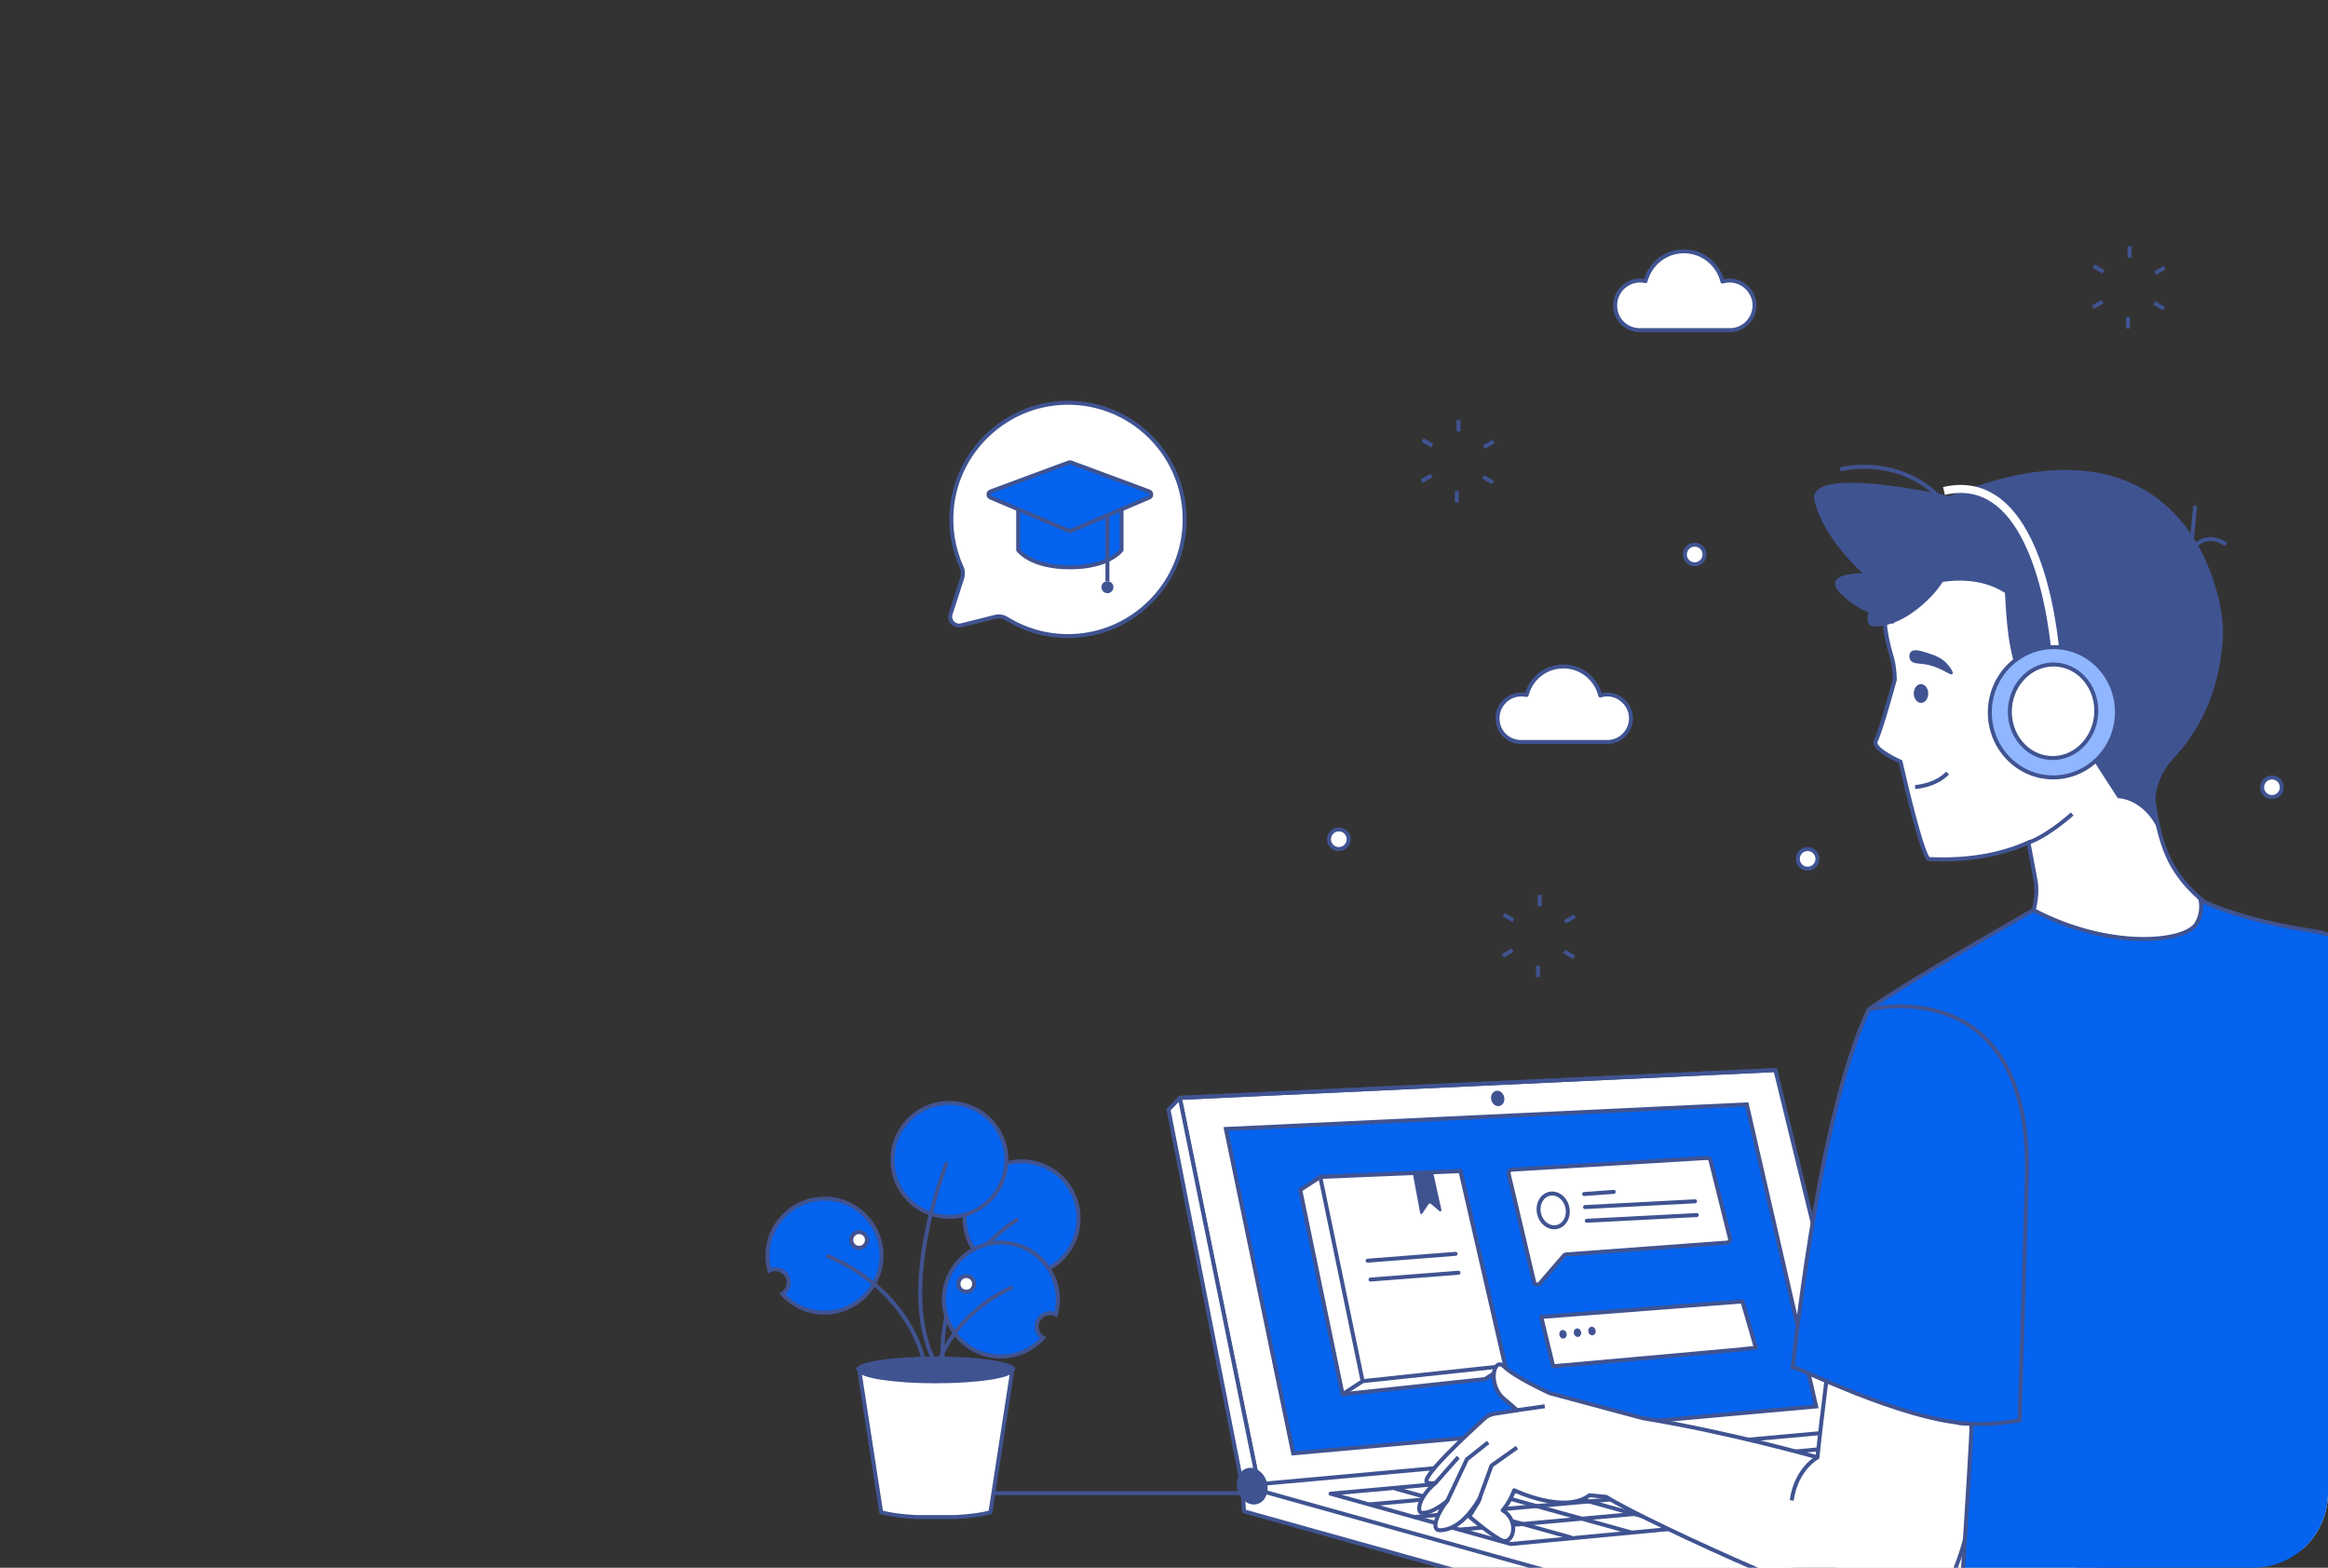 <?xml version="1.0" encoding="UTF-8"?>
<svg id="Layer_2" data-name="Layer 2" xmlns="http://www.w3.org/2000/svg" xmlns:xlink="http://www.w3.org/1999/xlink" viewBox="0 0 582.4 392.25">
  <rect x="0" y="0" width="582.4" height="392.25" fill="#333333" stroke="none"/>
  <defs>
    <style>
      .cls-1, .cls-2, .cls-3, .cls-4, .cls-5, .cls-6, .cls-7 {
        stroke: #405391;
      }

      .cls-1, .cls-2, .cls-8, .cls-9 {
        fill: none;
      }

      .cls-1, .cls-4, .cls-6 {
        stroke-linejoin: round;
      }

      .cls-2, .cls-3, .cls-8, .cls-5, .cls-7 {
        stroke-miterlimit: 10;
      }

      .cls-3 {
        fill: #0463ef;
      }

      .cls-4, .cls-5, .cls-6 {
        fill: #fff;
      }

      .cls-8 {
        stroke: #fff;
        stroke-width: 2px;
      }

      .cls-10 {
        fill: #405391;
      }

      .cls-6 {
        stroke-linecap: round;
      }

      .cls-7 {
        fill: #8fb6ff;
      }

      .cls-11 {
        clip-path: url(#clippath);
      }
    </style>
    <clipPath id="clippath">
      <rect class="cls-9" width="582.4" height="392.25" rx="18.76" ry="18.76"/>
    </clipPath>
  </defs>
  <g id="OBJECTS">
    <g>
      <g class="cls-11">
        <g>
          <g>
            <path class="cls-5" d="M543.59,216.72c-8.21-14.1-5.06-43.78-5.06-43.78l-1.85,1.69c8.23-21.52,1.34-30.21,1.34-30.21-20.31-30.23-50.71-10.24-50.71-10.24,0,0-22.3,3.56-14.05,30.22,.5,1.62,.71,3.59,.77,5.65-.07,.24-3.51,12.88-4.74,15.25-.89,1.72,3.58,4.09,6.17,5.29,5.78,25.23,7.08,24.34,7.08,24.34,10.21,.49,18.34-1.18,24.92-4.14,.91,4.75,1.84,9.85,1.84,9.85,2.19,17.37-22.33,28.55-22.33,28.55l46.55,17.58,46.25-29.51s-26.16-3.36-36.17-20.54Z"/>
            <g>
              <polygon class="cls-4" points="310.8 371.7 466.4 357.56 556.8 382.81 557.22 389.24 401.62 403.38 311.22 378.13 310.8 371.7"/>
              <g>
                <polygon class="cls-4" points="315.02 372.29 467.47 363.35 444.16 267.73 444.16 267.73 295.15 274.68 315.02 372.29"/>
                <path class="cls-10" d="M376.3,274.46c.24,1.05-.29,2.06-1.18,2.26-.89,.2-1.81-.48-2.05-1.53-.24-1.05,.29-2.06,1.18-2.26,.89-.2,1.81,.48,2.05,1.53Z"/>
              </g>
              <polygon class="cls-4" points="295.15 274.68 444.16 267.73 295.15 274.68 315.02 372.29 310.81 371.87 292.33 277.64 295.15 274.68"/>
              <polygon class="cls-3" points="306.68 282.46 437 276.31 454.35 351.88 323.52 363.62 306.68 282.46"/>
              <polygon class="cls-4" points="310.8 371.7 401.2 396.95 556.8 382.81 466.4 357.56 310.8 371.7"/>
              <polygon class="cls-4" points="377.93 386.3 332.87 373.71 466.03 361.61 509.8 373.84 377.93 386.3"/>
              <line class="cls-4" x1="342.47" y1="376.4" x2="476.11" y2="364.43"/>
              <line class="cls-4" x1="353.7" y1="379.56" x2="487.33" y2="367.59"/>
              <line class="cls-4" x1="364.92" y1="382.72" x2="498.55" y2="370.75"/>
              <line class="cls-4" x1="348.98" y1="372.42" x2="393.13" y2="384.7"/>
              <line class="cls-6" x1="363.91" y1="371.12" x2="408.06" y2="383.4"/>
              <line class="cls-6" x1="376.74" y1="369.87" x2="420.89" y2="382.15"/>
              <line class="cls-6" x1="389.56" y1="368.62" x2="433.71" y2="380.9"/>
              <line class="cls-6" x1="402.39" y1="367.37" x2="446.53" y2="379.65"/>
              <line class="cls-6" x1="415.79" y1="366.28" x2="459.36" y2="378.4"/>
              <line class="cls-6" x1="428.56" y1="365.02" x2="472.57" y2="377.26"/>
              <line class="cls-6" x1="441.62" y1="363.83" x2="485.41" y2="376.01"/>
              <line class="cls-6" x1="454.88" y1="362.7" x2="498.22" y2="374.76"/>
              <g>
                <path class="cls-4" d="M378.17,292.65l48.92-2.94c.39-.02,.73,.24,.83,.62l4.87,19.55c.12,.49-.22,.97-.72,1.01l-40.28,2.96c-.18,.02-.35,.09-.48,.21l-6.17,7.13c-.48,.43-1.24,.17-1.35-.47l-6.38-27.1c-.09-.49,.27-.95,.77-.97Z"/>
                <polygon class="cls-4" points="385.57 329.49 435.91 325.61 439.27 337.2 436.93 337.45 434.64 337.7 388.57 341.83 385.57 329.49"/>
                <g>
                  <polygon class="cls-4" points="376.56 341.75 365.36 293 330.29 294.46 325.28 297.73 335.88 348.84 371.55 345.03 376.56 341.75"/>
                  <polygon class="cls-4" points="330.29 294.46 365.36 293 376.56 341.75 340.89 345.56 330.29 294.46"/>
                  <line class="cls-5" x1="335.88" y1="348.84" x2="340.89" y2="345.56"/>
                  <path class="cls-10" d="M353.42,293.5l1.86,9.99c.05,.26,.39,.33,.54,.11l1.59-2.35c.12-.18,.37-.21,.54-.07l2.18,1.84c.22,.18,.54-.01,.48-.29l-2.09-9.44-5.09,.21Z"/>
                  <line class="cls-6" x1="342.14" y1="315.42" x2="364.14" y2="313.7"/>
                  <line class="cls-6" x1="342.86" y1="320.14" x2="364.87" y2="318.43"/>
                </g>
                <g>
                  <line class="cls-6" x1="396.31" y1="298.74" x2="403.71" y2="298.2"/>
                  <line class="cls-6" x1="396.54" y1="302" x2="424.05" y2="300.56"/>
                  <line class="cls-6" x1="396.98" y1="305.43" x2="424.49" y2="304"/>
                </g>
                <path class="cls-4" d="M392.1,302.03c.52,2.29-.64,4.51-2.59,4.95-1.95,.45-3.96-1.05-4.48-3.34-.52-2.29,.64-4.51,2.59-4.95,1.95-.45,3.96,1.05,4.48,3.34Z"/>
                <path class="cls-10" d="M391.92,333.63c.13,.58-.16,1.14-.66,1.26-.5,.11-1-.27-1.14-.85-.13-.58,.16-1.14,.66-1.26,.5-.11,1,.27,1.14,.85Z"/>
                <path class="cls-10" d="M395.54,333.22c.13,.58-.16,1.14-.66,1.26-.5,.11-1-.27-1.14-.85-.13-.58,.16-1.14,.66-1.26,.5-.11,1,.27,1.14,.85Z"/>
                <path class="cls-10" d="M399.17,332.81c.13,.58-.16,1.14-.66,1.26-.5,.11-1-.27-1.14-.85-.13-.58,.16-1.14,.66-1.26,.5-.11,1,.27,1.14,.85Z"/>
              </g>
            </g>
            <path class="cls-4" d="M578.23,245.71s-2.03-11-3.13,27.45c-1.02,35.99-1.42,73.76-1.42,73.76,0,0-19.5,.57-40.37,9.68l-13.51,5.61s35.07,19.42,60.03,27.18c22.98,7.14,25.14-10.41,22.4-53.05,0,0-13.07-87.59-24.01-90.62Z"/>
            <path class="cls-10" d="M486,124.83s-29.3,15.63-12.53,31.32l19.91-19.9-7.38-11.42Z"/>
            <path class="cls-10" d="M529.81,199.71s6.59-.17,10.53,8.75c0,0-4.32-10.13,3.22-18.51l-13.74,9.76Z"/>
            <path class="cls-10" d="M486,124.83s-35.84,35.1-14.36,25.26c44.88-20.55,42.58,31.23,42.58,31.23,0,0,6.18-5.63,3.9,.26l11.69,18.12s24.99-9.45,26.32-40.92c.45-10.63-10-59.37-70.13-33.95Z"/>
            <path class="cls-10" d="M501.38,145.65c.67,5.37,0,26.82,9.48,28.39,9.48,1.57-1.63-26.93-1.63-26.93l-7.85-1.46Z"/>
            <g>
              <path class="cls-4" d="M471.28,260.91c-11.35,51.01-16.6,103.71-16.6,103.71,0,0-22.42-6.36-43.69-9.8l-23.24-6.24c-.75-.34-8.81-4.06-11.42-6.64-2.74-2.72-4.25,4.76,.06,8.17,1.3,1.03,2.31,1.94,3.13,2.73l-5.6,.87c-.96,.15-1.86,.57-2.58,1.23-3.9,3.53-16.62,15.28-14.21,16.01,.6,.18,1.27,.19,2,.08-4.35,3.59-4.69,7.34-3.48,7.46,1.82,.19,4.12-1.12,6.41-2.97-2.01,2.33-4.51,7.47-1.72,7.34,3.74-.17,6.88-3.08,9.87-8,0,0-.74,1.28-.41,.98l-2.22,3.59s4.52,3.97,7.81,5.82c3.14,1.76,4.97-4.72,.53-7.39,0,0,1.6-1.6,2.89-5.01,0,0,12.47,6.03,18.84,1.25l4.17,.4c10.89,6.82,66.2,31.68,73.78,31.11,17.21-1.28,20.48-35.12,28.8-109.08,0,0-28.04-58.51-33.12-35.64Z"/>
              <path class="cls-2" d="M454.68,364.62s-5.36,2.85-6.44,10.77"/>
            </g>
            <path class="cls-3" d="M590.49,336.07c8.87-1.47,23.19-6.37,23.2-6.42,0,0-5.49-69.19-22.95-89.68-.89-1.91-3.82-5.86-13.19-7.24-2.78-.41-5.51-.92-8.13-1.48,0,0,0,0,0,0-9.16-1.97-16.62-4.71-18.75-6.06,0,0,.01,.08,.03,.21-.05-.03-.11-.06-.16-.09,0,0,.42,1.85-.24,4.01-.06,.19-.12,.38-.2,.58-.03,.08-.07,.17-.11,.25-.14,.31-.29,.63-.48,.94h0c-2.86,4.72-21.83,6.62-40.79-3.4,0,0-32.57,18.47-41.25,24.88-13.32,28.38-19.04,92.47-19.04,89.49,0-.81,27.14,13.41,44.78,14.18,.1,5.03-4.32,68.56-4.32,68.56,0,0,76.7,3.92,110.68-14.16,0,0-13.39-44.61-11.82-57.06,.19-1.47,2.33-13.88,2.7-17.51Z"/>
            <path class="cls-10" d="M489.14,124.42s-37.56-8.76-35.2,.91,12.08,18.11,12.08,18.11c0,0-11.07-.28-5.26,5.34,5.81,5.62,10.67,5.2,10.67,5.2l17.71-29.56Z"/>
            <path class="cls-2" d="M507.46,210.79s3.86-.97,10.95-7.13"/>
            <path class="cls-8" d="M514.38,165.29s-2.61-48.4-28.05-42.46"/>
            <g>
              <ellipse class="cls-7" cx="513.68" cy="178.19" rx="16.3" ry="15.9" transform="translate(302.82 679.35) rotate(-86.31)"/>
              <path class="cls-5" d="M524.41,178.65c-.42,6.45-5.58,11.37-11.54,10.99-5.96-.38-10.45-5.93-10.04-12.38,.42-6.45,5.58-11.37,11.54-10.99,5.96,.38,10.45,5.93,10.04,12.38Z"/>
            </g>
            <g>
              <path class="cls-10" d="M478.77,173.52c.01,1.3,.83,2.35,1.83,2.34,1,0,1.8-1.07,1.79-2.37-.01-1.3-.83-2.35-1.83-2.34-1,0-1.8,1.07-1.79,2.37Z"/>
              <path class="cls-10" d="M487.61,166.68c-1.46-2-3.53-2.71-5.18-3.24-1.83-.59-3.63-1.18-4.4-.33-.46,.51-.49,1.47-.09,2.07,.55,.85,1.79,.81,2.95,.93,4.49,.47,7.06,3.16,7.57,2.5,.29-.38-.45-1.39-.84-1.93Z"/>
            </g>
            <path class="cls-2" d="M479.1,196.9s4.93-.2,8.14-3.49"/>
            <path class="cls-2" d="M460.41,117.41c.33-.04,15.13-4.07,26.34,8.59"/>
            <path class="cls-2" d="M549.17,126.52l-1.14,11.54s2.97-5.72,8.86-1.86"/>
            <path class="cls-10" d="M475.17,139.04s-12.55,17.73-6.15,17.7c9.67-.05,19.23-12.62,17.48-13.27-1.75-.65-11.33-4.42-11.33-4.42Z"/>
            <polyline class="cls-5" points="362.06 375.52 366.98 365.1 372.3 360.88"/>
            <line class="cls-5" x1="359.12" y1="371.03" x2="364.82" y2="364.58"/>
            <polyline class="cls-4" points="379.5 362.17 373.14 366.68 369.8 375.85"/>
            <path class="cls-2" d="M467.5,252.57s40.5-10.02,39.6,41.28l-1.86,61.5s-7.56,1.56-15.42,.64"/>
            <line class="cls-4" x1="379.51" y1="352.83" x2="386.46" y2="351.84"/>
          </g>
          <line class="cls-4" x1="236.92" y1="373.59" x2="311.22" y2="373.59"/>
        </g>
        <g>
          <path class="cls-4" d="M454.68,214.88c0,1.36-1.1,2.46-2.46,2.46s-2.46-1.1-2.46-2.46,1.1-2.46,2.46-2.46,2.46,1.1,2.46,2.46Z"/>
          <path class="cls-4" d="M570.84,196.97c0,1.36-1.1,2.46-2.46,2.46s-2.46-1.1-2.46-2.46,1.1-2.46,2.46-2.46,2.46,1.1,2.46,2.46Z"/>
          <path class="cls-4" d="M426.42,138.73c0,1.36-1.1,2.46-2.46,2.46s-2.46-1.1-2.46-2.46,1.1-2.46,2.46-2.46,2.46,1.1,2.46,2.46Z"/>
          <path class="cls-4" d="M337.4,209.97c0,1.36-1.1,2.46-2.46,2.46s-2.46-1.1-2.46-2.46,1.1-2.46,2.46-2.46,2.46,1.1,2.46,2.46Z"/>
          <path class="cls-4" d="M402.38,185.65c3.15-.17,5.65-2.76,5.65-5.95s-2.67-5.96-5.96-5.96c-.6,0-1.18,.09-1.73,.26-1.01-4.16-4.75-7.26-9.23-7.26s-8.15,3.04-9.2,7.15c-.42-.1-.86-.15-1.31-.15-3.29,0-5.96,2.67-5.96,5.96s2.42,5.7,5.49,5.94h22.26Z"/>
          <path class="cls-4" d="M433.05,82.61c3.28-.17,5.89-2.88,5.89-6.21s-2.79-6.22-6.23-6.22c-.63,0-1.23,.09-1.8,.27-1.06-4.35-4.96-7.58-9.63-7.58s-8.51,3.18-9.61,7.47c-.44-.1-.9-.16-1.37-.16-3.44,0-6.23,2.79-6.23,6.22s2.53,5.95,5.73,6.2h23.23Z"/>
          <g>
            <line class="cls-4" x1="532.76" y1="61.62" x2="532.76" y2="64.44"/>
            <line class="cls-4" x1="523.76" y1="66.59" x2="526.21" y2="68"/>
            <line class="cls-4" x1="523.56" y1="76.86" x2="526" y2="75.45"/>
            <line class="cls-4" x1="532.36" y1="82.18" x2="532.36" y2="79.35"/>
            <line class="cls-4" x1="541.36" y1="77.21" x2="538.92" y2="75.8"/>
            <line class="cls-4" x1="541.56" y1="66.94" x2="539.12" y2="68.35"/>
          </g>
          <g>
            <line class="cls-4" x1="364.87" y1="105.14" x2="364.87" y2="107.96"/>
            <line class="cls-4" x1="355.87" y1="110.1" x2="358.32" y2="111.51"/>
            <line class="cls-4" x1="355.67" y1="120.38" x2="358.12" y2="118.97"/>
            <line class="cls-4" x1="364.47" y1="125.69" x2="364.47" y2="122.87"/>
            <line class="cls-4" x1="373.47" y1="120.73" x2="371.03" y2="119.32"/>
            <line class="cls-4" x1="373.67" y1="110.45" x2="371.23" y2="111.86"/>
          </g>
          <g>
            <line class="cls-4" x1="385.17" y1="223.91" x2="385.17" y2="226.73"/>
            <line class="cls-4" x1="376.17" y1="228.87" x2="378.61" y2="230.28"/>
            <line class="cls-4" x1="375.97" y1="239.15" x2="378.41" y2="237.74"/>
            <line class="cls-4" x1="384.77" y1="244.46" x2="384.77" y2="241.64"/>
            <line class="cls-4" x1="393.77" y1="239.5" x2="391.32" y2="238.08"/>
            <line class="cls-4" x1="393.97" y1="229.22" x2="391.52" y2="230.63"/>
          </g>
        </g>
        <g>
          <g>
            <ellipse class="cls-10" cx="234.1" cy="342.49" rx="19.89" ry="3.09"/>
            <path class="cls-4" d="M229.15,379.56h9.92c3.69-.21,6.78-.64,8.71-1.2l5.51-35.74h-.06c0,1.64-8.56,2.97-19.12,2.97s-19.12-1.33-19.12-2.97h-.06l5.51,35.74c1.93,.56,5.01,1,8.71,1.2Z"/>
          </g>
          <path class="cls-3" d="M206.27,299.9c-7.88,0-14.27,6.39-14.27,14.27,0,1.29,.19,2.54,.51,3.73,.44-.22,.93-.35,1.46-.35,1.85,0,3.34,1.5,3.34,3.34,0,1.21-.64,2.26-1.6,2.84,2.61,2.88,6.37,4.69,10.56,4.69,7.88,0,14.27-6.39,14.27-14.27s-6.39-14.27-14.27-14.27Z"/>
          <path class="cls-4" d="M216.89,310.23c0,1.09-.88,1.97-1.97,1.97s-1.97-.88-1.97-1.97,.88-1.97,1.97-1.97,1.97,.88,1.97,1.97Z"/>
          <circle class="cls-3" cx="255.57" cy="304.82" r="14.27" transform="translate(-140.41 342.72) rotate(-55.49)"/>
          <path class="cls-1" d="M254.7,304.99s-20.52,11.93-18.81,35.73"/>
          <path class="cls-3" d="M227.5,300.35c5.61,5.53,14.64,5.47,20.17-.14,5.53-5.61,5.47-14.64-.14-20.17-5.61-5.53-14.64-5.47-20.17,.14-5.53,5.61-5.47,14.64,.14,20.17Z"/>
          <path class="cls-1" d="M236.9,290.83s-14.27,35.28-1.11,52.98"/>
          <path class="cls-1" d="M206.76,314.17s22.44,7.72,25.39,31.41"/>
          <path class="cls-3" d="M250.39,310.89c7.88,0,14.27,6.39,14.27,14.27,0,1.29-.19,2.54-.51,3.73-.44-.22-.93-.35-1.46-.35-1.85,0-3.34,1.5-3.34,3.34,0,1.21,.64,2.26,1.6,2.84-2.61,2.88-6.37,4.69-10.56,4.69-7.88,0-14.27-6.39-14.27-14.27s6.39-14.27,14.27-14.27Z"/>
          <path class="cls-4" d="M239.77,321.22c0,1.09,.88,1.97,1.97,1.97s1.97-.88,1.97-1.97-.88-1.97-1.97-1.97-1.97,.88-1.97,1.97Z"/>
          <path class="cls-1" d="M253.29,322.04s-15.84,6.3-19.73,22.82"/>
        </g>
      </g>
      <path class="cls-10" d="M316.89,370.75c.73,2.47-.31,4.95-2.32,5.54-2.01,.59-4.23-.93-4.95-3.39-.73-2.47,.31-4.95,2.32-5.54,2.01-.59,4.23,.93,4.95,3.39Z"/>
      <g>
        <path class="cls-4" d="M264.9,100.86c-13.89,1.06-25.27,12.09-26.74,25.94-.57,5.44,.36,10.61,2.42,15.16,.39,.86,.41,1.83,.12,2.72l-2.88,8.9c-.54,1.68,.97,3.3,2.68,2.87l8.39-2.1c.99-.25,2.05-.12,2.92,.42,5.09,3.16,11.22,4.81,17.77,4.28,14.14-1.13,25.59-12.59,26.7-26.73,1.41-17.96-13.43-32.83-31.38-31.47Z"/>
        <g>
          <path class="cls-3" d="M280.58,126.61v10.99s-2.99,4.34-12.93,4.34-12.93-4.34-12.93-4.34v-10.99"/>
          <line class="cls-2" x1="277.05" y1="128.46" x2="277.05" y2="145.41"/>
          <path class="cls-3" d="M267.33,132.78l-19.54-8.31c-.68-.29-.65-1.26,.04-1.51l19.54-7.25c.18-.07,.38-.07,.57,0l19.54,7.25c.69,.26,.71,1.22,.04,1.51l-19.54,8.31c-.2,.09-.43,.09-.64,0Z"/>
          <path class="cls-10" d="M277.05,148.41c-.83,0-1.5-.67-1.5-1.5s.67-1.5,1.5-1.5,1.5,.67,1.5,1.5-.67,1.5-1.5,1.5Z"/>
        </g>
      </g>
    </g>
  </g>
</svg>